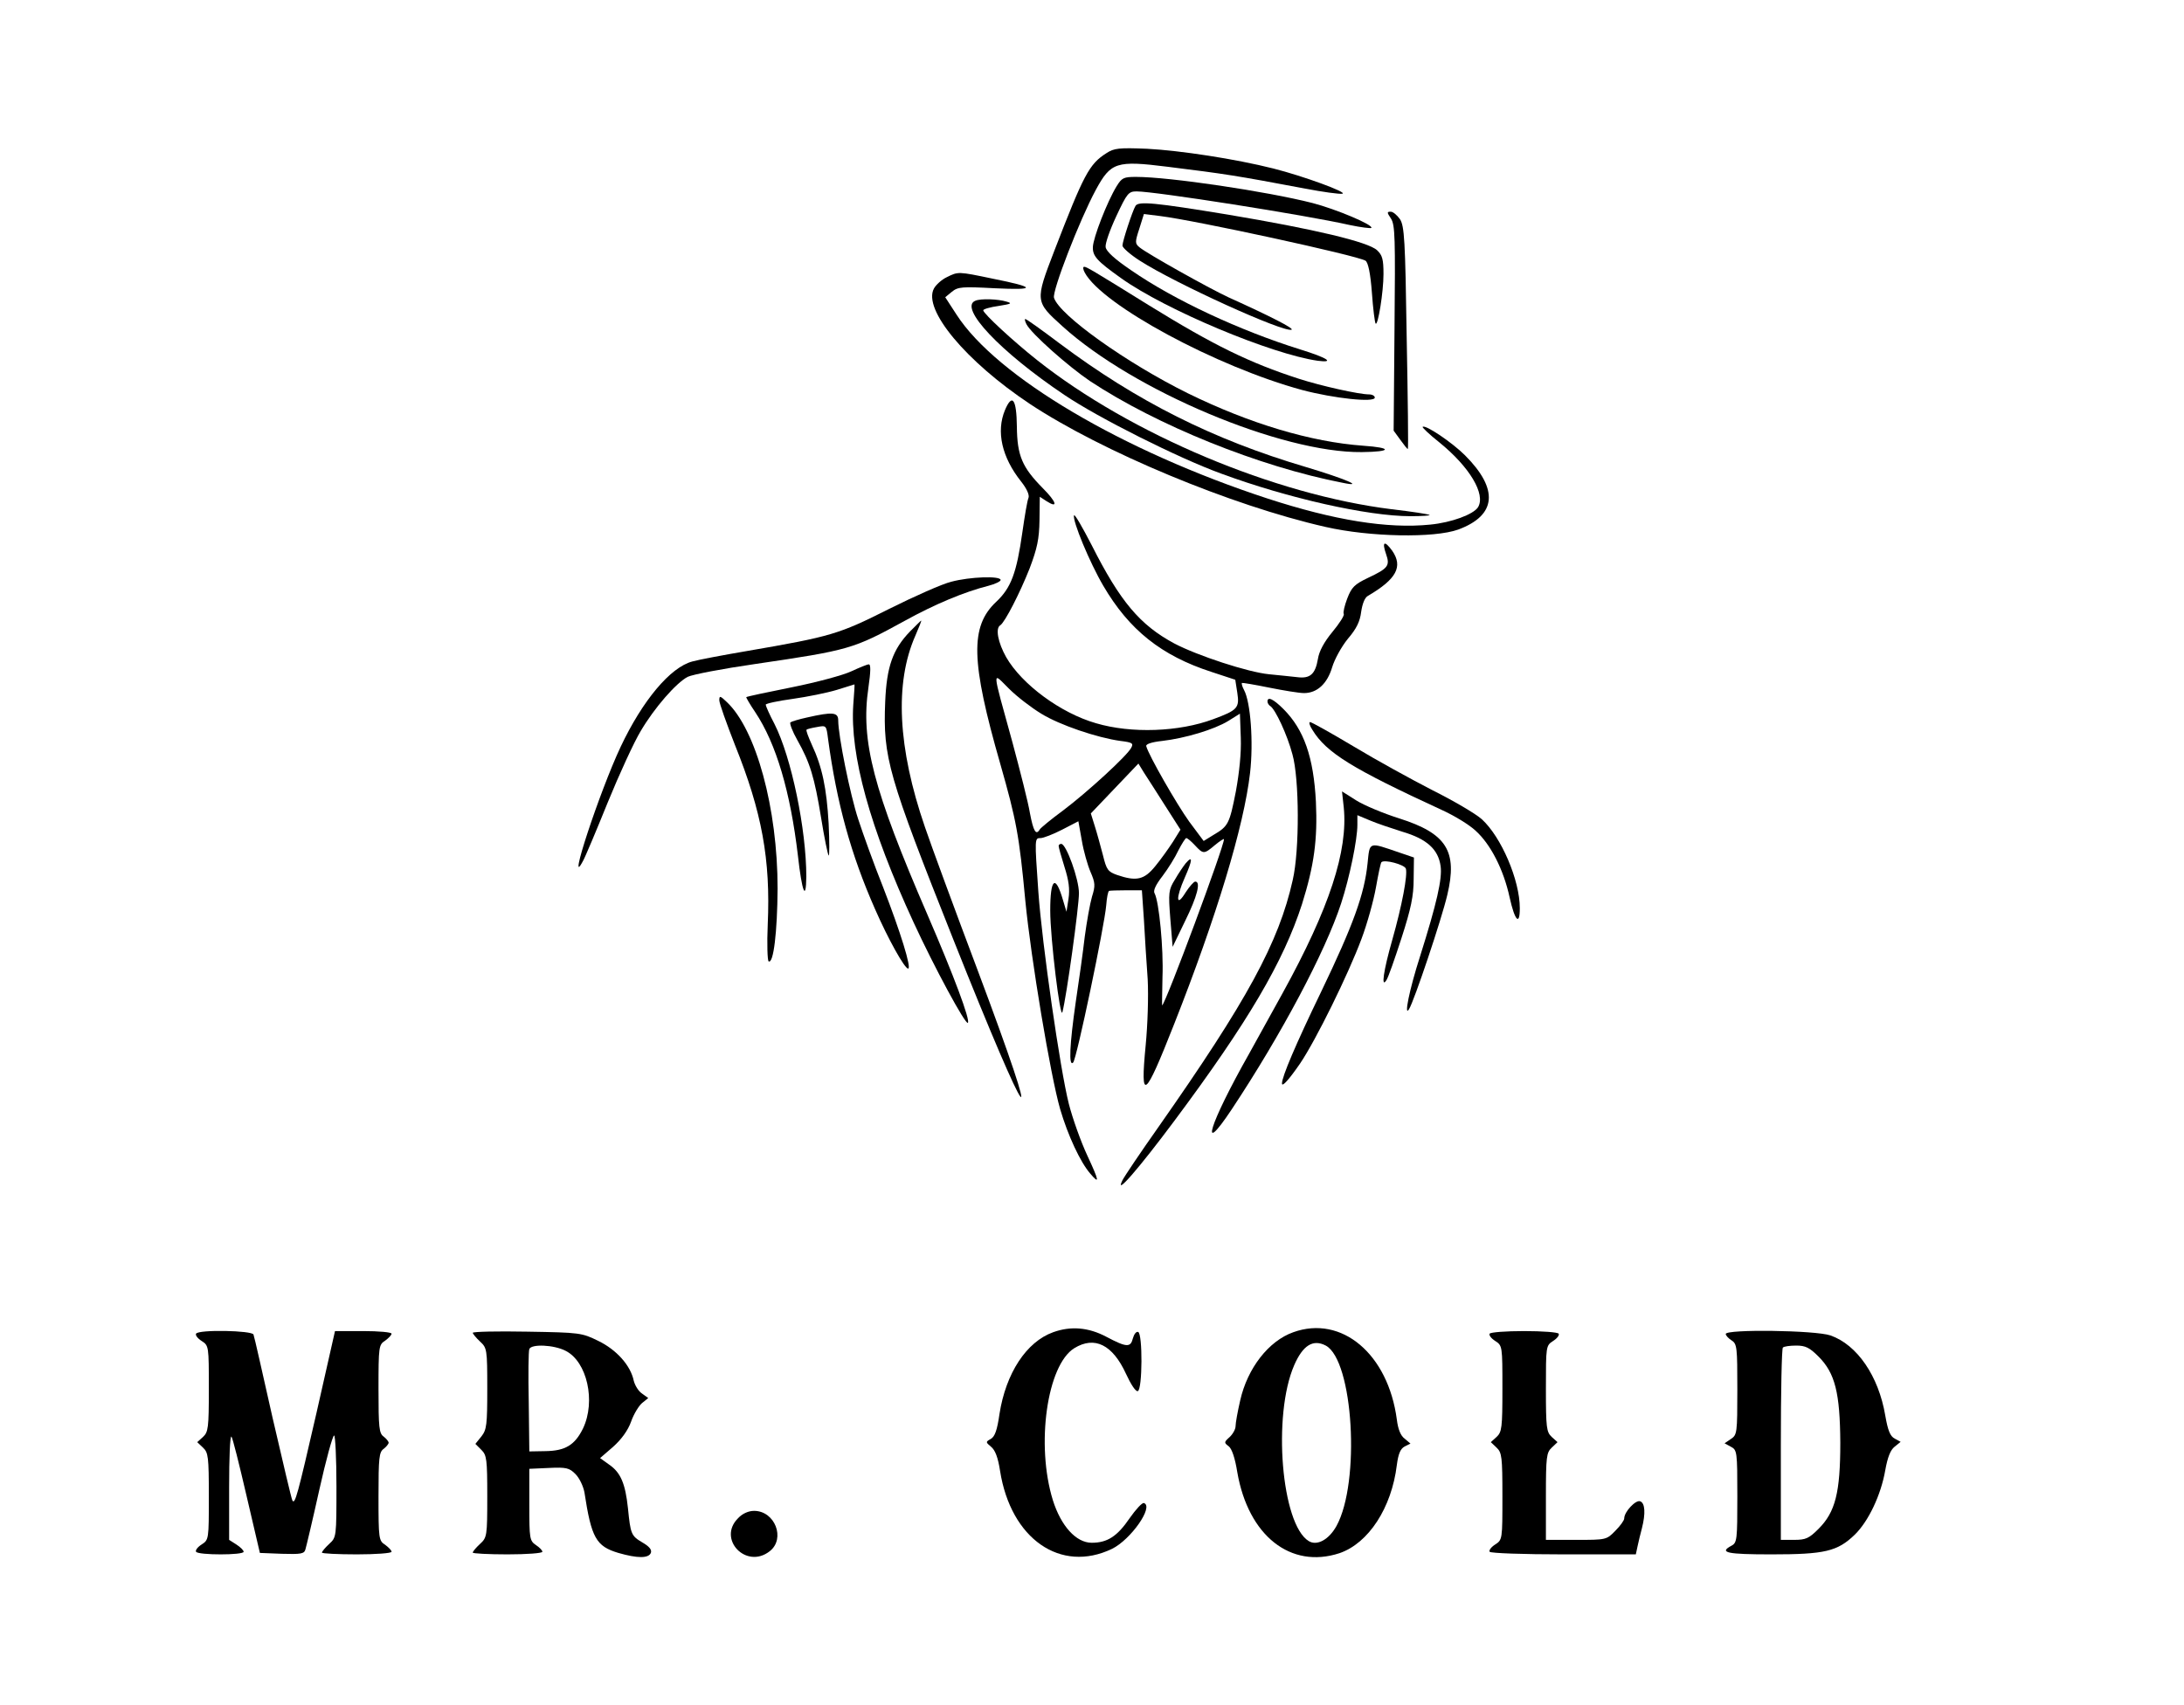 <?xml version="1.0" standalone="no"?>
<!DOCTYPE svg PUBLIC "-//W3C//DTD SVG 20010904//EN"
 "http://www.w3.org/TR/2001/REC-SVG-20010904/DTD/svg10.dtd">
<svg version="1.0" xmlns="http://www.w3.org/2000/svg"
 width="753pt" height="588pt" viewBox="0 0 753 588"
 preserveAspectRatio="xMidYMid meet">

<g transform="translate(0,588) scale(0.1,-0.1)"
fill="#000000" stroke="none">
<path d="M3815 5352 c-60 -38 -78 -73 -180 -337 -67 -174 -66 -175 28 -260
246 -223 756 -437 1032 -434 104 1 107 15 5 22 -180 13 -391 76 -605 181 -212
105 -442 269 -461 329 -7 23 88 268 144 372 52 96 71 102 247 80 201 -25 234
-30 473 -75 62 -12 121 -20 130 -18 21 4 -135 61 -238 87 -131 33 -321 62
-435 68 -97 4 -114 2 -140 -15z"/>
<path d="M3850 5238 c-33 -54 -81 -178 -82 -210 -1 -31 14 -48 97 -107 154
-110 518 -262 678 -285 61 -8 34 10 -60 39 -208 65 -434 170 -583 273 -56 38
-86 65 -88 80 -2 12 15 60 37 107 37 79 42 85 70 85 63 0 580 -81 735 -116 38
-8 71 -12 74 -10 9 10 -122 65 -203 86 -157 40 -493 90 -608 90 -43 0 -49 -3
-67 -32z"/>
<path d="M3915 5170 c-10 -16 -45 -122 -45 -137 0 -7 27 -31 60 -52 123 -79
495 -248 523 -238 10 4 -72 46 -218 112 -67 31 -281 151 -306 172 -16 13 -16
18 -1 64 l16 51 56 -7 c122 -15 679 -136 708 -154 9 -6 17 -43 22 -110 4 -56
10 -104 13 -107 8 -8 27 109 27 171 0 51 -4 65 -22 82 -31 29 -217 73 -515
123 -250 41 -308 47 -318 30z"/>
<path d="M4796 5126 c14 -22 15 -67 12 -378 l-3 -353 24 -33 c13 -18 24 -32
25 -30 2 2 0 174 -4 384 -5 338 -8 384 -23 408 -10 14 -24 26 -32 26 -14 0
-13 -3 1 -24z"/>
<path d="M3740 4940 c60 -112 455 -325 750 -405 110 -29 250 -44 250 -26 0 6
-9 11 -20 11 -34 0 -165 29 -242 54 -170 55 -293 115 -518 254 -198 123 -214
132 -222 132 -5 0 -4 -9 2 -20z"/>
<path d="M3264 4924 c-17 -8 -37 -26 -44 -39 -39 -72 110 -251 331 -398 248
-164 693 -350 1019 -424 153 -35 375 -39 458 -9 132 49 140 139 23 256 -44 44
-137 107 -146 98 -2 -2 23 -26 57 -53 105 -85 161 -179 134 -224 -16 -25 -92
-53 -165 -60 -147 -15 -331 15 -561 90 -498 163 -934 420 -1072 634 l-39 60
23 19 c21 17 35 18 148 12 145 -7 143 3 -7 33 -120 25 -119 25 -159 5z"/>
<path d="M3363 4843 c-59 -23 85 -176 307 -325 117 -79 394 -218 540 -271 230
-85 506 -147 653 -147 39 0 68 2 66 4 -3 3 -62 12 -131 20 -404 50 -900 259
-1222 514 -81 64 -186 161 -186 172 0 4 24 11 53 15 44 7 48 9 27 15 -29 9
-89 11 -107 3z"/>
<path d="M3539 4762 c17 -33 145 -146 219 -196 230 -152 582 -295 872 -351 78
-16 8 14 -129 55 -318 94 -581 226 -848 426 -61 46 -114 84 -118 84 -3 0 -1
-8 4 -18z"/>
<path d="M3465 4466 c-31 -74 -11 -163 56 -247 19 -24 29 -46 25 -56 -4 -8
-13 -62 -21 -118 -20 -141 -39 -192 -90 -240 -91 -85 -88 -205 14 -560 55
-193 65 -245 86 -470 20 -205 87 -604 120 -719 27 -92 70 -184 104 -223 33
-39 31 -26 -10 62 -22 47 -51 128 -64 179 -30 119 -92 549 -105 731 -13 186
-13 185 8 185 9 0 43 13 74 29 l56 29 12 -67 c6 -36 20 -85 30 -108 16 -37 17
-47 5 -85 -7 -24 -18 -86 -25 -138 -6 -52 -20 -153 -31 -225 -21 -146 -25
-225 -9 -209 12 12 108 471 114 542 2 26 6 48 10 50 3 1 30 2 60 2 l53 0 7
-102 c3 -57 9 -149 13 -205 3 -58 0 -156 -7 -228 -19 -197 -4 -186 98 73 146
370 241 683 262 867 12 105 2 244 -21 286 -6 11 -9 22 -7 24 2 1 44 -6 93 -16
50 -10 104 -19 121 -19 45 0 80 32 97 89 8 27 32 71 54 98 30 35 42 60 46 93
4 27 12 49 23 55 99 58 122 101 84 156 -27 37 -36 31 -21 -12 14 -40 7 -49
-63 -82 -46 -22 -56 -32 -71 -71 -9 -24 -15 -48 -12 -53 3 -5 -15 -33 -39 -62
-29 -35 -46 -67 -50 -93 -9 -53 -27 -69 -72 -63 -20 2 -64 7 -97 10 -72 7
-246 64 -326 106 -119 64 -187 145 -285 339 -32 62 -59 109 -61 103 -6 -18 54
-163 101 -243 89 -152 200 -241 373 -297 l82 -27 7 -45 c8 -52 1 -60 -83 -91
-118 -44 -282 -50 -404 -14 -122 35 -256 134 -310 228 -28 50 -38 100 -20 110
16 11 67 110 101 196 26 69 33 101 34 166 l1 81 23 -15 c42 -27 35 -3 -13 45
-71 72 -88 112 -89 212 -1 95 -16 116 -41 57z m125 -1047 c63 -39 193 -83 273
-94 41 -5 46 -8 37 -24 -14 -27 -150 -152 -235 -216 -41 -30 -77 -60 -80 -65
-13 -22 -22 -7 -34 56 -6 37 -34 146 -60 243 -73 265 -71 244 -12 186 28 -28
78 -66 111 -86z m671 -268 c-22 -112 -26 -120 -77 -150 l-34 -21 -50 67 c-43
60 -140 229 -148 260 -2 7 18 14 55 18 78 9 179 39 228 69 l40 25 3 -83 c2
-52 -5 -119 -17 -185z m-244 -49 l53 -83 -26 -42 c-15 -23 -42 -61 -61 -84
-38 -47 -65 -53 -132 -30 -31 11 -36 18 -48 67 -8 30 -20 75 -28 100 l-14 45
82 86 82 86 19 -31 c11 -17 44 -68 73 -114z m103 -137 c29 -31 31 -31 69 1 17
14 31 23 31 20 0 -26 -197 -556 -213 -573 -1 -1 0 43 1 98 4 98 -12 260 -27
288 -6 9 3 29 27 60 19 25 44 65 55 89 12 23 24 42 27 42 4 0 17 -11 30 -25z"/>
<path d="M4088 2903 c-8 -10 -25 -35 -37 -56 -22 -35 -23 -45 -16 -135 l8 -97
43 89 c42 85 55 136 35 136 -5 0 -20 -17 -33 -37 -33 -54 -35 -21 -3 51 27 61
28 78 3 49z"/>
<path d="M3280 3874 c-30 -7 -127 -50 -215 -94 -173 -87 -199 -95 -490 -145
-82 -14 -167 -30 -188 -36 -76 -20 -172 -135 -247 -294 -73 -155 -187 -502
-130 -394 7 12 45 102 85 201 40 98 91 209 114 247 47 80 122 166 162 187 16
8 120 28 231 44 327 48 340 52 517 149 105 58 206 100 289 121 23 6 42 15 42
20 0 15 -107 11 -170 -6z"/>
<path d="M3138 3703 c-60 -62 -81 -122 -86 -243 -8 -192 10 -254 235 -820 267
-671 321 -738 82 -101 -78 207 -159 427 -180 489 -94 273 -105 497 -33 660 12
28 22 52 20 52 -1 0 -18 -17 -38 -37z"/>
<path d="M2935 3565 c-27 -13 -120 -38 -205 -55 -85 -17 -156 -32 -157 -34 -1
-1 12 -24 31 -52 72 -108 121 -274 147 -494 14 -126 28 -161 29 -73 0 162 -51
411 -110 527 -17 32 -30 62 -30 66 0 4 42 13 93 20 50 7 119 21 152 31 33 10
61 19 61 19 1 0 -1 -31 -4 -69 -12 -174 57 -425 208 -752 71 -154 179 -354
187 -346 9 9 -49 164 -139 372 -187 432 -231 600 -204 783 8 56 9 82 1 81 -5
0 -32 -11 -60 -24z"/>
<path d="M2480 3465 c0 -10 25 -80 54 -154 93 -231 123 -395 113 -619 -3 -67
-1 -124 3 -127 17 -10 30 102 31 251 0 277 -74 548 -175 643 -23 22 -26 23
-26 6z"/>
<path d="M4370 3461 c0 -6 5 -13 10 -16 17 -11 58 -98 76 -166 24 -84 25 -331
1 -434 -48 -215 -157 -415 -462 -850 -62 -88 -118 -171 -125 -185 -29 -58 56
40 179 205 255 342 376 549 440 747 42 134 54 223 48 353 -8 154 -41 249 -112
320 -35 35 -55 44 -55 26z"/>
<path d="M2783 3406 c-28 -6 -54 -14 -58 -17 -3 -4 7 -31 24 -61 44 -78 59
-128 82 -268 11 -69 23 -127 26 -130 3 -3 3 47 0 110 -7 122 -22 195 -58 272
-12 27 -21 50 -18 52 2 2 18 6 36 9 32 6 32 6 38 -41 30 -222 79 -399 162
-587 46 -105 102 -205 114 -205 13 0 -27 128 -86 280 -32 80 -70 186 -86 235
-28 85 -69 288 -69 341 0 28 -19 30 -107 10z"/>
<path d="M4525 3363 c48 -79 138 -134 446 -276 42 -19 95 -51 117 -72 51 -46
96 -133 117 -230 18 -81 35 -98 35 -37 0 97 -64 246 -131 307 -21 19 -98 64
-170 100 -72 37 -194 104 -272 151 -77 46 -145 84 -150 84 -5 0 -2 -12 8 -27z"/>
<path d="M4633 3096 c15 -150 -49 -347 -211 -641 -27 -49 -79 -143 -115 -208
-138 -244 -175 -365 -60 -192 171 258 322 542 377 710 29 89 56 219 56 271 l0
33 43 -18 c23 -10 74 -27 112 -39 85 -25 124 -61 132 -119 6 -43 -13 -127 -71
-311 -37 -115 -56 -211 -38 -182 17 26 113 312 132 394 36 151 -2 212 -166
264 -54 17 -121 45 -148 62 l-49 31 6 -55z"/>
<path d="M3650 2963 c0 -5 9 -37 20 -72 15 -47 19 -77 14 -110 l-7 -45 -12 40
c-26 90 -44 76 -44 -36 0 -96 35 -380 42 -350 14 52 57 363 57 410 0 49 -44
170 -61 170 -5 0 -9 -3 -9 -7z"/>
<path d="M4715 2902 c-11 -106 -49 -211 -160 -442 -88 -182 -135 -293 -135
-316 0 -14 24 13 62 68 55 81 167 309 212 430 20 53 42 133 50 178 8 45 16 84
19 87 11 10 78 -8 84 -22 7 -21 -13 -127 -47 -247 -30 -105 -39 -168 -20 -138
6 8 29 74 52 145 33 102 42 146 42 204 l1 74 -50 17 c-108 37 -102 39 -110
-38z"/>
<path d="M3631 1286 c-92 -33 -163 -141 -185 -282 -8 -56 -16 -78 -30 -86 -18
-10 -18 -11 1 -27 14 -11 24 -37 31 -83 37 -235 209 -354 386 -269 65 32 145
146 110 158 -6 2 -28 -22 -49 -52 -43 -63 -77 -85 -131 -85 -54 0 -106 58
-134 147 -59 191 -20 466 74 524 70 43 132 12 178 -88 17 -37 34 -63 41 -60
16 5 17 199 1 204 -7 2 -14 -8 -18 -22 -8 -32 -21 -32 -91 5 -62 33 -123 38
-184 16z"/>
<path d="M4459 1286 c-85 -30 -158 -124 -183 -235 -9 -39 -16 -78 -16 -89 0
-10 -9 -27 -21 -38 -19 -17 -19 -19 -3 -31 11 -8 22 -40 30 -90 38 -219 184
-334 352 -279 100 34 180 156 198 304 5 38 12 56 27 64 l20 10 -20 17 c-14 10
-23 33 -27 66 -30 226 -190 361 -357 301z m112 -46 c95 -51 120 -471 37 -622
-26 -47 -67 -70 -96 -52 -94 58 -125 433 -50 606 30 69 65 91 109 68z"/>
<path d="M676 1281 c-3 -5 5 -16 19 -25 25 -16 25 -18 25 -165 0 -135 -2 -149
-20 -166 l-20 -18 20 -19 c18 -17 20 -31 20 -168 0 -148 0 -150 -25 -166 -14
-9 -22 -20 -19 -25 7 -12 164 -12 164 0 0 5 -11 16 -25 25 l-25 16 0 182 c0
100 3 178 8 174 4 -4 27 -96 52 -204 l46 -197 76 -3 c66 -2 77 0 81 15 3 10
25 102 48 206 23 103 46 187 51 187 4 0 8 -79 8 -175 0 -175 0 -176 -25 -199
-14 -13 -25 -26 -25 -30 0 -3 54 -6 120 -6 66 0 120 4 120 9 0 5 -10 15 -22
24 -22 14 -23 20 -23 167 0 133 2 153 18 164 9 7 17 17 17 21 0 4 -8 14 -17
21 -16 11 -18 31 -18 164 0 147 1 153 23 167 12 9 22 19 22 24 0 5 -44 9 -97
9 l-98 0 -64 -283 c-65 -283 -74 -317 -83 -301 -3 5 -33 133 -68 284 -34 151
-63 281 -66 288 -4 14 -189 18 -198 3z"/>
<path d="M1630 1284 c0 -3 11 -17 25 -30 24 -22 25 -27 25 -162 0 -125 -2
-142 -20 -165 l-21 -26 21 -21 c18 -18 20 -32 20 -160 0 -137 -1 -142 -25
-164 -14 -13 -25 -26 -25 -30 0 -3 54 -6 120 -6 66 0 120 4 120 9 0 5 -10 15
-22 23 -22 15 -23 22 -23 139 l0 124 67 3 c61 3 71 0 92 -21 14 -14 27 -42 31
-63 24 -157 40 -186 117 -209 66 -19 104 -19 112 0 4 11 -5 22 -29 36 -39 23
-41 29 -50 119 -9 84 -25 122 -64 149 l-32 23 45 39 c28 25 51 56 62 87 9 26
27 55 38 64 l21 17 -22 16 c-12 8 -24 28 -28 44 -11 53 -60 107 -122 137 -57
28 -63 29 -245 32 -104 2 -188 0 -188 -4z m320 -62 c74 -37 105 -174 60 -268
-28 -57 -61 -77 -129 -78 l-56 -1 -2 170 c-2 94 -1 176 2 183 7 18 84 15 125
-6z"/>
<path d="M5136 1281 c-3 -5 5 -16 19 -25 25 -16 25 -18 25 -165 0 -135 -2
-149 -20 -166 l-20 -18 20 -19 c18 -17 20 -31 20 -168 0 -148 0 -150 -25 -166
-14 -9 -22 -20 -19 -25 3 -5 117 -9 254 -9 l250 0 6 28 c3 15 10 43 15 62 13
51 11 87 -6 93 -15 6 -55 -36 -55 -59 0 -7 -14 -26 -31 -43 -30 -31 -32 -31
-135 -31 l-104 0 0 150 c0 137 2 151 20 168 l20 19 -20 18 c-18 17 -20 31 -20
166 0 147 0 149 25 165 14 9 22 20 19 25 -3 5 -56 9 -119 9 -63 0 -116 -4
-119 -9z"/>
<path d="M5950 1280 c0 -5 9 -15 20 -22 19 -12 20 -24 20 -169 0 -151 -1 -157
-22 -171 l-22 -15 22 -12 c21 -11 22 -17 22 -171 0 -149 -1 -160 -20 -170 -45
-24 -16 -30 138 -30 183 0 227 10 287 68 47 46 90 136 105 222 8 45 18 70 32
81 l21 17 -20 11 c-16 8 -24 28 -33 80 -23 136 -97 244 -189 276 -52 18 -361
22 -361 5z m320 -78 c57 -57 74 -125 75 -297 0 -172 -17 -239 -75 -297 -33
-33 -44 -38 -84 -38 l-46 0 0 328 c0 181 3 332 7 335 3 4 24 7 46 7 32 0 46
-7 77 -38z"/>
<path d="M2545 645 c-73 -72 28 -178 109 -114 55 43 18 139 -54 139 -19 0 -40
-9 -55 -25z"/>
</g>
</svg>
